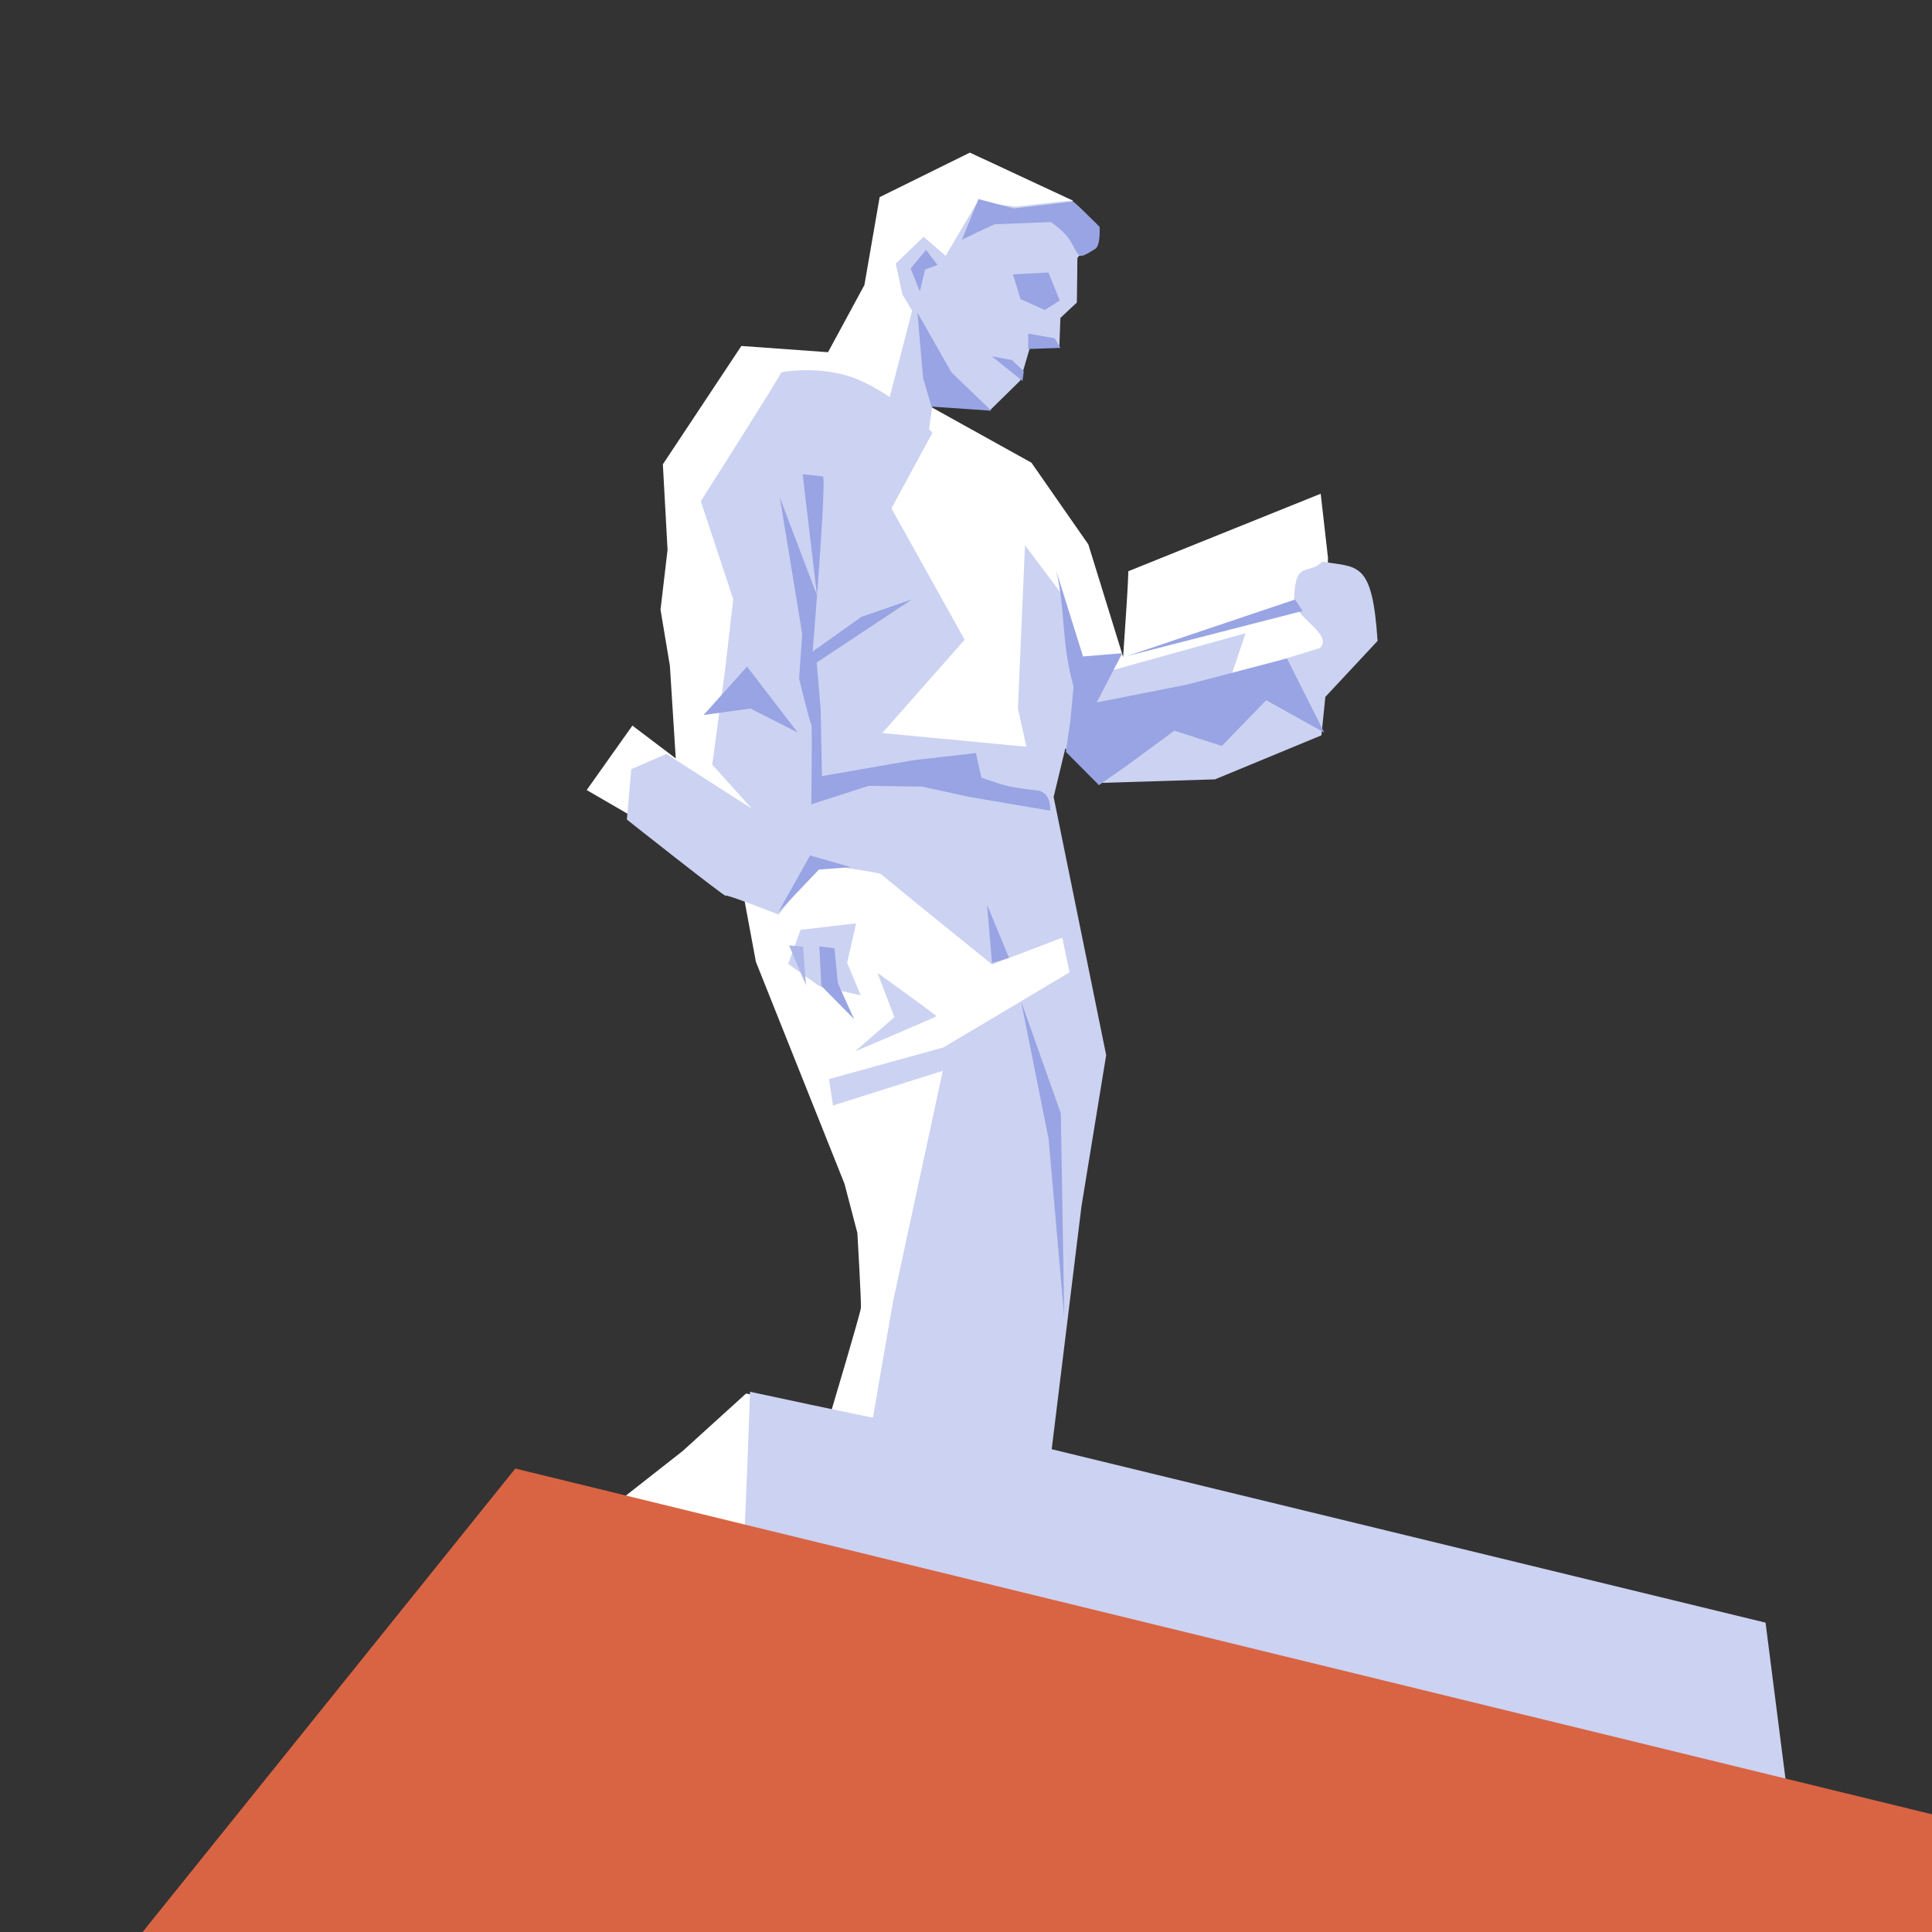 <?xml version="1.0" encoding="UTF-8" standalone="no"?>
<!DOCTYPE svg PUBLIC "-//W3C//DTD SVG 1.1//EN" "http://www.w3.org/Graphics/SVG/1.1/DTD/svg11.dtd">
<svg width="100%" height="100%" viewBox="0 0 2000 2000" version="1.1" xmlns="http://www.w3.org/2000/svg" xmlns:xlink="http://www.w3.org/1999/xlink" xml:space="preserve" xmlns:serif="http://www.serif.com/" style="fill-rule:evenodd;clip-rule:evenodd;stroke-linejoin:round;stroke-miterlimit:2;">
    <rect x="0" y="0" width="2000" height="2000" fill="#333333" stroke="none"/>
    <g id="картинка" transform="matrix(1,0,0,1,-2.764,0)">
        <g transform="matrix(1.213,0,0,1.213,-248.691,-201.063)">
            <path d="M1123,337L1035,296L958,334L945,409L913.953,466.343L840,461L773,562L777,635L771,686L779,734L784,813L747,785L708,840L839.311,916.224L852.397,986.597L928,1176L939,1218C939,1218 942.46,1277.19 942,1282C941.54,1286.81 917,1369 917,1369L844,1355L790,1404L683,1488L1736,1775L1711,1551L1100,1403L1106,1303L1139,1132L1148,1065C1125.62,964.541 1100.57,823.906 1091.06,777.358C1091.06,777.358 1123.83,810.982 1142.57,830.998C1143.3,831.783 1203.34,808.004 1220.3,798.659C1245.59,784.722 1284.93,764.415 1286.28,764.798L1283.12,743.964L1339.09,716.455L1340.63,641.783L1334.4,587.12L1170.23,653.241C1170.23,653.241 1170.17,662.577 1167.85,695.888C1166.16,720.181 1165.82,726.529 1165.82,726.529L1136.11,630.383L1087.56,560.646L994.42,508.918L1005.24,484.095L1051.58,514.01L1077.97,489.106L1085.88,460.036L1110.95,459.426L1111.84,435.627L1125.05,423.637L1126.76,385.719L1142.24,365.12C1142.24,365.12 1117.99,338.907 1123,337Z" style="fill:white;"/>
        </g>
        <g transform="matrix(1.213,0,0,1.213,-248.691,-201.063)">
            <path d="M1143.56,358.921C1143.46,358.554 1132.74,345.252 1121.96,336.999C1121.55,336.688 1074.24,342.136 1074.24,342.136L1041.48,338.136L1014.3,384.083L995.504,367.853L971.756,390.712L977.471,417.114L985.726,430.944L966.168,506.264L999.305,538.176L1003.22,510.355L1052.45,515.643L1078.05,490.491L1086.05,463.06L1111.39,460.959L1112.27,437.102C1112.27,437.102 1126.18,423.972 1126.31,423.972C1126.44,423.972 1126.77,384.503 1126.77,384.503C1126.77,384.503 1149.53,380.637 1143.56,358.921Z" style="fill:rgb(204,210,241);"/>
        </g>
        <g transform="matrix(1.213,0,0,1.213,-248.691,-201.063)">
            <path d="M1007.37,391.888L997.602,379.058L984.486,394.903L992.327,414.469L996.747,395.801L1007.37,391.888Z" style="fill:rgb(152,164,227);"/>
        </g>
        <g transform="matrix(1.213,0,0,1.213,-248.691,-201.063)">
            <path d="M1098.98,430.314L1111.74,422.167L1102.05,398.303L1071.75,399.907L1078.27,421.035L1098.98,430.314Z" style="fill:rgb(152,164,227);"/>
        </g>
        <g transform="matrix(1.213,0,0,1.213,-248.691,-201.063)">
            <path d="M1112.31,462.646L1107.32,454.435L1084.8,450.521L1084.8,463.608L1112.31,462.646Z" style="fill:rgb(152,164,227);"/>
        </g>
        <g transform="matrix(1.213,0,0,1.213,-245.927,-202.431)">
            <path d="M1000.76,536.209C1000.76,536.209 970.599,504.237 935.975,490.287C906.397,478.37 871.554,484.057 871.554,485.005C871.554,487.062 803.103,594.614 803.103,594.614L830.788,678.278L823.676,739.769L812.881,819.432L846.663,857.035L773.766,810.289L743.795,823.318L739.985,866.293C739.985,866.293 824.438,933.156 824.311,931.327C824.184,929.498 869.522,947.442 869.522,947.442L903.177,904.239C903.177,904.239 955.5,911.211 957.151,913.04C958.802,914.868 1051.64,989.96 1051.64,989.96L1111.58,967.101L1117.8,996.704C1117.8,996.704 1010.36,1060.82 1010.11,1060.82C1009.86,1060.82 912.506,1087.83 912.506,1087.83L915.927,1110.33L1009.65,1080.7L967.184,1277.53C967.184,1277.53 950.039,1376.05 950.039,1376.62C950.039,1377.19 845.139,1354.65 845.139,1354.65C845.139,1354.65 840.948,1474.55 840.059,1474.55C839.17,1474.55 1728.92,1685.98 1728.92,1685.98L1711.77,1551.68L1102.56,1403.67L1127.96,1196.41L1149.05,1067.37L1104.21,847.041L1114.21,805.474L1142.39,835.1L1241.92,832.006L1332.75,794.435L1336.09,761.643L1380.67,713.87C1376.15,645.063 1363.86,651.411 1333.52,646.181C1321.73,658.324 1310.35,644.076 1309.46,677.86C1309.03,694.265 1343.28,707.734 1331.48,719.971L1255.97,743.048L1268.03,707.283L1148.42,740.541L1129.44,731.986L1111.1,673.872L1079.77,632.191L1073.74,771.478L1080.98,804.176L957.953,792.483L1028.27,712.844L965.787,600.721L1000.76,536.209Z" style="fill:rgb(204,210,241);"/>
        </g>
        <g transform="matrix(1,0,0,1,2.764,0)">
            <path d="M1166.47,679.22L1340.58,620.645L1348.46,632.459L1166.47,679.22Z" style="fill:rgb(152,164,227);"/>
        </g>
        <g transform="matrix(1,0,0,1,2.764,0)">
            <path d="M1103.39,778.351L1107.98,746.788C1107.98,746.788 1111.4,710.883 1111.36,710.704C1098.09,663.571 1103.3,631.069 1093.35,590.9C1093.09,589.827 1121.14,679.556 1121.14,679.556L1161.81,676.227L1135.24,727.144L1229.24,708.599L1332.25,681.587L1370.86,758.335L1310.75,724.881L1264.81,772.177L1215.7,756.371L1165.42,793.321L1137.63,812.789L1103.39,778.351Z" style="fill:rgb(152,164,227);"/>
        </g>
        <g transform="matrix(1.213,0,0,1.213,-248.691,-201.063)">
            <path d="M807.77,775.94L844.835,734.664L888.033,790.899L847.768,770.421L807.77,775.94Z" style="fill:rgb(152,164,227);"/>
        </g>
        <g transform="matrix(1.213,0,0,1.213,-248.691,-201.063)">
            <path d="M909.543,572.356C913.03,573.14 900.832,721.784 900.832,721.784L942.43,692.187L985.539,677.308L904.299,731.144L907.676,771.221L908.743,828.097L986.962,814.498C986.962,814.498 1040.65,808.418 1040.29,808.418C1039.94,808.418 1044.91,829.536 1044.91,829.536C1044.91,829.536 1052.37,832.006 1061.04,834.843C1072.46,838.578 1091.49,840.138 1092.89,840.352C1104.9,842.182 1103.5,857.585 1103.5,857.585L1034.13,845.797L994.339,837.056L948.652,836.416L899.677,852.175C899.677,852.175 900.566,782.98 899.766,784.02C898.966,785.06 889.277,744.823 889.277,744.823L891.944,706.826L872.834,590.354L904.561,674.006L892.299,570.516C892.299,570.516 908.476,572.116 909.543,572.356Z" style="fill:rgb(152,164,227);"/>
        </g>
        <g transform="matrix(1.213,0,0,1.213,-248.691,-201.063)">
            <path d="M871.472,944.364L898.641,895.784L933.351,905.802L906.182,907.849L871.472,944.364Z" style="fill:rgb(152,164,227);"/>
        </g>
        <g transform="matrix(1.213,0,0,1.213,-248.691,-201.063)">
            <path d="M956.121,995.951C956.121,995.951 1006.55,1032.41 1006.55,1032.97C1006.55,1033.53 937.064,1063.02 937.064,1063.02L970.608,1033.81L956.121,995.951Z" style="fill:rgb(204,210,241);"/>
        </g>
        <g transform="matrix(1.213,0,0,1.213,-248.691,-201.063)">
            <path d="M1049.69,937.895L1053.88,987.552L1068.36,983.136L1049.69,937.895Z" style="fill:rgb(152,164,227);"/>
        </g>
        <g transform="matrix(1.213,0,0,1.213,-248.691,-201.063)">
            <path d="M1078.77,1020.51L1112.64,1115.95L1115.52,1289.37L1102.23,1137.92L1078.77,1020.51Z" style="fill:rgb(152,164,227);"/>
        </g>
        <g transform="matrix(1.213,0,0,1.213,-248.691,-201.063)">
            <path d="M890.505,959.278L937.916,953.771L930.247,987.515L941.867,1015.19L906.387,1007.25L879.97,988.352L890.505,959.278Z" style="fill:rgb(204,210,241);"/>
        </g>
        <g transform="matrix(1.213,0,0,1.213,-248.691,-201.063)">
            <path d="M1081.02,482.725L1070.97,473.038L1053.72,469.831L1079.9,490.854L1081.02,482.725Z" style="fill:rgb(152,164,227);"/>
        </g>
        <g transform="matrix(1.213,0,0,1.213,-248.691,-201.063)">
            <path d="M1053.34,516.276L1019.26,483.559L990.254,432.559L995.101,488.563L1002.3,512.747L1053.34,516.276Z" style="fill:rgb(152,164,227);"/>
        </g>
        <g transform="matrix(1.213,0,0,1.213,-248.691,-201.063)">
            <path d="M880.688,972.586L892.657,973.663L895.17,1006.52L880.688,972.586Z" style="fill:rgb(172,182,232);"/>
        </g>
        <g transform="matrix(1.213,0,0,1.213,-248.691,-201.063)">
            <path d="M919.467,975.063L922.34,1004.9L936.223,1035.49L908.216,1007.16L906.541,973.448" style="fill:rgb(152,164,227);"/>
        </g>
        <g transform="matrix(1.213,0,0,1.213,-248.691,-201.063)">
            <path d="M1120.22,370.526C1129.42,385.661 1126.13,387.971 1142.02,378.163C1146.64,375.308 1145.77,360.022 1145.74,359.556C1145.66,358.658 1123.14,337.745 1123.14,337.745L1072.6,343.647L1042.38,335.692C1042.38,335.692 1027.77,371.488 1028.12,370.654C1028.48,369.82 1056.06,357.182 1056.06,357.182L1104.18,355.258C1104.18,355.258 1115.77,363.211 1120.22,370.526Z" style="fill:rgb(152,164,227);"/>
        </g>
        <g transform="matrix(1.06,0,0,1.175,-63.003,-79.823)">
            <path d="M1.176,1994.62L565.287,1361.75L2000.54,1677.76L1997.73,1994.41L1.176,1994.62Z" style="fill:rgb(216,100,68);"/>
        </g>
    </g>
</svg>
